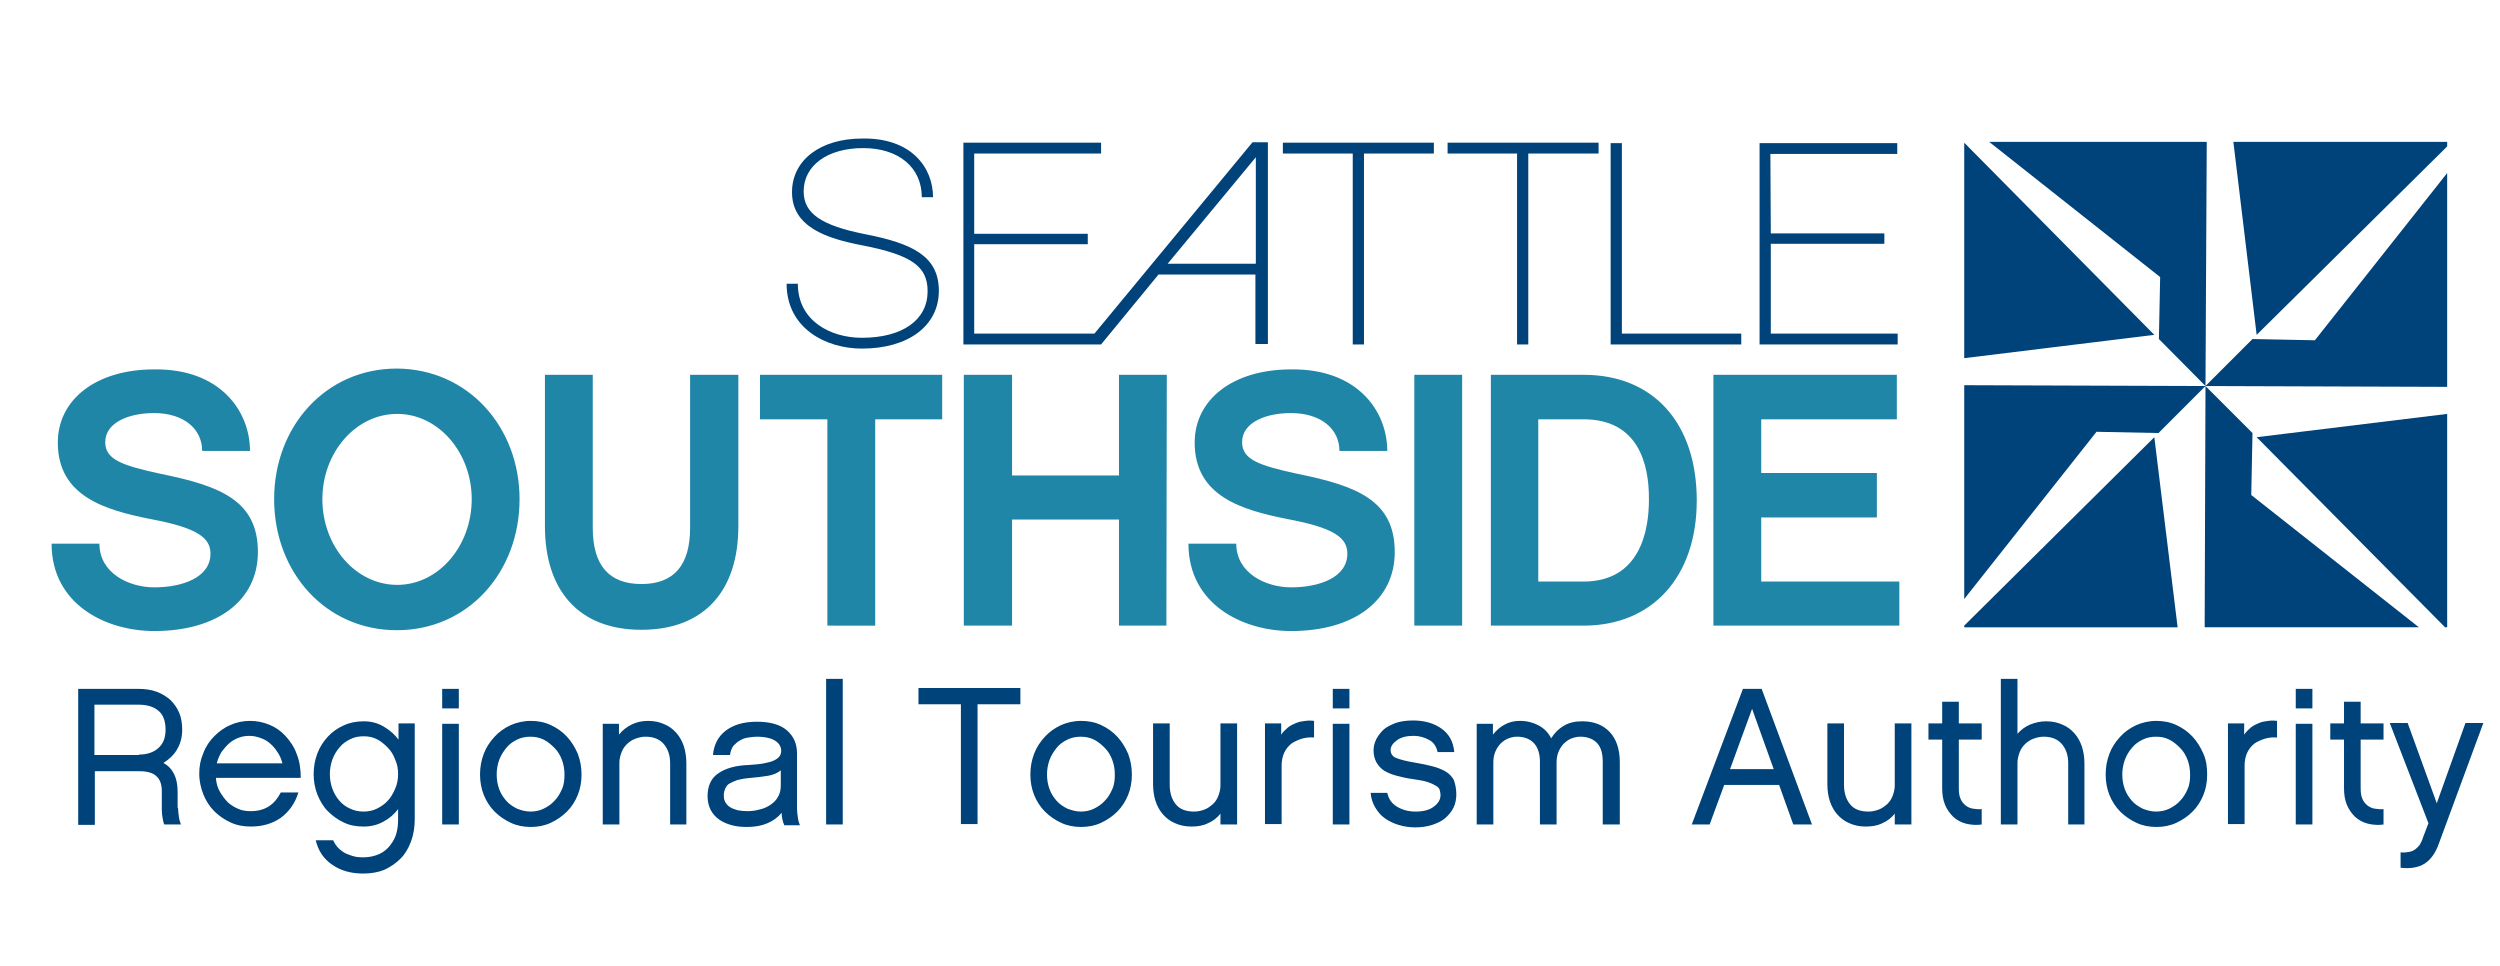 <svg width="220" height="85" xmlns="http://www.w3.org/2000/svg" viewBox="-199 398 601 205">
  <style>
    .st0{fill:#00427a}.st1{fill:none}.st2{fill:#2086a8}
  </style>
  <path class="st0"
        d="M389.3 535.2v-51.3l-45.8 5.6 45.3 45.7zM273.2 528.4l31.8-40.2 14.9.3 11.3-11.3-58-.2zM382.5 535.2l-40.3-31.8.3-14.9-11.3-11.3-.2 58z"/>
  <path class="st1" d="M342.5 488.5"/>
  <path class="st0"
        d="M318.9 489.5l-45.7 45.3v.4h51.3zM279.2 418.5l41.1 32.5-.3 14.9 11.2 11.3.3-58.7zM318.9 464.9l-45.7-46.2v51.8zM389.3 419.6v-1.1h-51.4l5.6 46.4zM331.2 477.2l58.1.2V426l-31.8 40.2-15-.3zM25.3 431.8h-2.7c0-7.1-5.5-11.8-14.1-11.8s-14.3 4.2-14.3 10.4c0 5.3 4.2 8.2 14.8 10.3 11.2 2.2 17.7 5.2 17.7 13.6s-7.3 13.9-18.5 13.9c-8.7 0-18.1-4.9-18.1-15.6h2.7c0 8.9 7.8 13 15.4 13 9.8 0 15.8-4.3 15.8-11.2 0-6-3.9-8.7-15.6-11-8.9-1.7-17-4.5-17-12.8 0-7.7 6.8-12.9 16.9-12.9 11.8-.2 17 7 17 14.1zM128.9 421.3v45.9h-2.7v-45.9h-16.8v-2.6h36.3v2.6h-16.8zM168.4 421.3v45.9h-2.7v-45.9H149v-2.6h36.3v2.6h-16.9zM190.9 464.6h28.7v2.6h-31.4v-48.4h2.7v45.8zM226.7 440.5H254v2.5h-27.3v21.6h30.5v2.6H224v-48.4h33.1v2.6h-30.5l.1 19.1zM102.1 418.6l-38 46H35.2v-21.5h27.3v-2.5H35.2v-19.3h30.5v-2.6H32.6v48.5h33.1l13.8-16.8h23.3v16.7h3v-48.5h-3.7zm-20.4 29.2l21.2-25.6v25.6H81.7z"/>
  <path class="st2"
        d="M-138.9 492.8h-11.5c0-5.2-4.3-9.1-11.6-9.1-6.1 0-11.7 2.3-11.7 7 0 4.2 4.1 5.6 13.3 7.6 14.3 2.9 23.4 6.4 23.4 18.8 0 11.6-9.7 19-24.9 19-11.8 0-24.7-6.5-24.7-21h11.5c0 7.1 7.1 10.5 13.2 10.5 6.6 0 13.5-2.3 13.5-8.1 0-3.8-3.1-6.2-14.3-8.3-11.1-2.2-22.4-5.5-22.4-18.4 0-10.3 9.1-17.6 23.2-17.6 15.8-.2 23 10 23 19.6zM-74.1 504.4c0 17.6-12.4 31.5-29.5 31.5s-29.5-13.9-29.5-31.5c0-17.5 12.4-31.4 29.5-31.4 17.1.1 29.5 14 29.5 31.4zm-11.5 0c0-11.2-8-20.5-17.9-20.5-10 0-18 9.3-18 20.5 0 11.3 8 20.6 18 20.6 9.9 0 17.9-9.3 17.9-20.6zM-21.5 510.9c0 15.4-8.1 24.9-23.3 24.9S-68 526.2-68 510.9v-36.4h11.5v36.8c0 9 3.9 13.5 11.7 13.5s11.7-4.5 11.7-13.5v-36.8h11.6v36.4zM11.4 485.2v49.6H-.1v-49.6h-16.2v-10.7h43.8v10.7H11.4zM81.4 534.8H70v-25.5H44.3v25.5H32.7v-60.3h11.6v24.2H70v-24.2h11.5l-.1 60.3zM134.5 492.8H123c0-5.2-4.3-9.1-11.7-9.1-6.1 0-11.7 2.3-11.7 7 0 4.2 4.1 5.6 13.3 7.6 14.3 2.9 23.4 6.4 23.4 18.8 0 11.6-9.7 19-24.9 19-11.8 0-24.7-6.5-24.7-21h11.5c0 7.1 7.1 10.5 13.2 10.5 6.6 0 13.5-2.3 13.5-8.1 0-3.8-3.1-6.2-14.3-8.3-11.1-2.2-22.4-5.5-22.4-18.4 0-10.3 9.1-17.6 23.2-17.6 15.9-.2 23.1 10 23.1 19.6zM152.5 534.8H141v-60.3h11.5v60.3zM181.7 534.8h-22.3v-60.3h22.3c16.8 0 27.2 11.6 27.2 30.2 0 18.4-10.7 30.1-27.2 30.1zm0-49.6h-10.9v39h10.9c13.6 0 15.7-12.3 15.7-19.6.1-8.9-2.7-19.4-15.7-19.4zM257.6 534.8h-44.7v-60.3H257v10.7h-32.6v12.9h27.8v10.7h-27.8v15.4h33.2v10.6z"/>
  <path class="st1" d="M-199 403.2h601v147h-601z"/>
  <path class="st1" d="M-184 549.2h577.5v37.5H-184z"/>
  <path class="st0"
        d="M-156.2 578.6c0 .6.1 1.3.2 2.1s.3 1.4.5 1.9h-4c-.2-.4-.3-.9-.4-1.5-.1-.6-.2-1.2-.2-2v-4.5c0-1.6-.4-2.8-1.3-3.6-.8-.8-2.2-1.2-4.1-1.2h-10.7v12.9h-4V550h14.4c1.7 0 3.1.2 4.5.7 1.3.5 2.4 1.2 3.3 2 .9.9 1.6 1.9 2.1 3.1.5 1.2.7 2.6.7 4 0 1.8-.4 3.3-1.2 4.7-.8 1.4-1.9 2.4-3.3 3.3 2.3 1.3 3.4 3.6 3.4 6.9v3.9zm-9.4-12.8c1.9 0 3.5-.5 4.7-1.6 1.2-1.1 1.7-2.5 1.7-4.4 0-2.1-.6-3.7-1.8-4.6-1.2-1-2.8-1.4-4.8-1.4h-10.5v12.1h10.7zM-127.3 575c-.8 2.6-2.3 4.6-4.2 6-2 1.4-4.4 2.1-7.2 2.1-1.8 0-3.4-.3-4.9-1s-2.8-1.6-3.9-2.7-2-2.5-2.6-4c-.6-1.5-1-3.2-1-5 0-1.8.3-3.4 1-5 .6-1.6 1.5-2.9 2.6-4s2.4-2.1 3.9-2.7c1.5-.7 3.1-1 4.7-1s3.1.3 4.6.9c1.5.6 2.8 1.5 3.9 2.7 1.1 1.2 2.1 2.6 2.7 4.3.7 1.7 1 3.6 1 5.8h-20.4c.1 1.3.4 2.4 1 3.4s1.2 1.8 1.9 2.5c.8.7 1.6 1.2 2.6 1.6.9.4 1.9.5 2.9.5 1.7 0 3.2-.4 4.4-1.2 1.2-.8 2.1-1.9 2.8-3.3h4.2zm-3.8-7.1c-.3-1-.6-1.9-1.2-2.7-.5-.8-1.1-1.5-1.8-2.1-.7-.6-1.4-1-2.3-1.3-.8-.3-1.7-.5-2.6-.5-.8 0-1.7.1-2.5.4-.8.3-1.6.7-2.3 1.3s-1.3 1.3-1.9 2.1c-.5.8-.9 1.7-1.2 2.8h15.8zM-99.3 581.4c0 1.9-.3 3.7-.9 5.3-.6 1.6-1.4 3-2.5 4.1-1.1 1.1-2.4 2-3.9 2.7-1.5.6-3.2.9-5.1.9-2.9 0-5.4-.7-7.4-2.1-2.1-1.4-3.4-3.4-4-5.9h4.2c.4.9.9 1.6 1.6 2.2.6.5 1.3 1 2 1.2.7.3 1.4.5 2 .6.7.1 1.2.1 1.6.1 1.5 0 2.8-.3 3.9-.8s2-1.3 2.6-2.1c.7-.9 1.2-1.8 1.5-2.9.3-1.1.4-2.2.4-3.3v-2.5c-.9 1.2-2 2.2-3.5 3-1.4.8-3 1.2-4.8 1.2-1.8 0-3.4-.3-4.8-1-1.5-.7-2.7-1.6-3.8-2.7s-1.9-2.5-2.5-4-.9-3.2-.9-4.9c0-1.8.3-3.4.9-5 .6-1.6 1.5-2.9 2.5-4s2.4-2.1 3.8-2.7c1.5-.7 3.1-1 4.8-1 1.8 0 3.4.4 4.9 1.3 1.5.9 2.6 1.9 3.5 3.1v-3.9h3.9v23.1zm-4-10.9c0-1.3-.2-2.4-.7-3.5-.4-1.1-1-2.1-1.8-2.9-.8-.8-1.6-1.5-2.6-2s-2-.7-3.2-.7-2.2.2-3.2.7c-1 .5-1.9 1.1-2.6 2-.7.8-1.3 1.8-1.7 2.9s-.6 2.3-.6 3.5c0 1.2.2 2.4.6 3.5s1 2.1 1.7 2.9c.7.8 1.6 1.5 2.6 1.9 1 .5 2.1.7 3.2.7s2.2-.2 3.2-.7c1-.5 1.9-1.1 2.6-1.9.8-.8 1.3-1.8 1.8-2.9.5-1.1.7-2.3.7-3.5zM-88.7 554.7h-4V550h4v4.7zm0 27.9h-4v-24.2h4v24.2zM-71.4 557.7c1.7 0 3.3.3 4.8 1s2.8 1.6 3.9 2.8c1.1 1.2 1.9 2.5 2.6 4.1.6 1.6.9 3.2.9 5 0 1.8-.3 3.4-.9 4.9-.6 1.5-1.5 2.9-2.6 4s-2.4 2-3.9 2.7c-1.5.7-3.1 1-4.8 1-1.7 0-3.3-.3-4.8-1s-2.8-1.6-3.9-2.7-2-2.5-2.6-4c-.6-1.5-.9-3.2-.9-4.9 0-1.8.3-3.4.9-5 .6-1.6 1.5-2.9 2.6-4.1 1.1-1.2 2.4-2.1 3.9-2.8 1.4-.6 3-1 4.8-1zm-.1 21.8c1.1 0 2.2-.2 3.2-.7 1-.5 1.9-1.1 2.6-1.9.8-.8 1.3-1.7 1.8-2.8s.6-2.3.6-3.5c0-1.3-.2-2.4-.6-3.5s-1-2.1-1.8-2.9c-.8-.8-1.6-1.5-2.6-2s-2.1-.7-3.2-.7-2.2.2-3.2.7c-1 .5-1.9 1.1-2.6 2s-1.3 1.8-1.7 2.9-.6 2.3-.6 3.5c0 1.2.2 2.4.6 3.5s1 2 1.7 2.8c.7.8 1.6 1.4 2.6 1.9 1 .4 2.1.7 3.2.7zM-33.9 582.6h-4v-14.7c0-1.9-.5-3.4-1.5-4.6-1-1.2-2.5-1.8-4.4-1.8-.9 0-1.7.2-2.5.5s-1.5.8-2 1.3c-.6.6-1 1.2-1.3 2-.3.8-.5 1.6-.5 2.5v14.8h-4v-24.2h3.9v2.6c.8-1 1.8-1.8 3-2.4 1.2-.6 2.5-.9 4-.9s2.8.3 3.9.8c1.2.5 2.1 1.2 2.9 2.1.8.9 1.4 2 1.8 3.2.4 1.3.6 2.6.6 4.1v14.7zM-10.5 582.6c-.2-.3-.3-.8-.4-1.2-.1-.5-.2-1-.2-1.6-.9 1.1-2 1.9-3.4 2.5-1.4.6-3 .9-4.9.9-1.3 0-2.5-.1-3.6-.4-1.1-.3-2.1-.7-3-1.3-.9-.6-1.6-1.4-2.1-2.3-.5-.9-.8-2.1-.8-3.4 0-2.5.9-4.4 2.6-5.5 1.7-1.2 4.2-1.9 7.3-2 1.5-.1 2.7-.2 3.7-.4s1.8-.4 2.4-.7c.6-.3 1-.6 1.3-1 .3-.4.4-.8.4-1.3 0-1-.5-1.8-1.4-2.4-.9-.6-2.4-1-4.5-1-.6 0-1.3.1-2 .2s-1.4.3-2 .7c-.6.3-1.1.8-1.6 1.3-.4.6-.7 1.3-.8 2.2h-4.1c.2-2.4 1.2-4.4 3-5.8 1.8-1.4 4.3-2.2 7.5-2.2 3.3 0 5.7.7 7.3 2.1 1.6 1.4 2.4 3.2 2.4 5.5v13.3c0 .6.1 1.3.2 2.1s.3 1.4.5 1.9h-3.8zm-.7-13.1c-.8.7-1.9 1.2-3.2 1.4-1.3.2-2.7.4-4.1.5-1.3.1-2.4.3-3.2.5-.8.3-1.5.6-2 .9s-.8.8-1 1.3-.3 1-.3 1.5c0 .7.1 1.2.4 1.7.3.5.7.9 1.2 1.2.5.3 1.1.5 1.8.7.7.1 1.4.2 2.2.2 1 0 2-.1 3-.4 1-.2 1.8-.6 2.6-1.1.7-.5 1.4-1.1 1.8-1.9.5-.8.7-1.7.7-2.8v-3.7zM3.6 582.6h-4v-35h4v35zM36 553.7v28.8h-4v-28.8H21.8v-3.9h24.5v3.9H36zM60.9 557.7c1.7 0 3.3.3 4.8 1s2.8 1.6 3.9 2.8c1.1 1.2 1.9 2.5 2.6 4.1.6 1.6.9 3.2.9 5 0 1.8-.3 3.4-.9 4.9-.6 1.5-1.5 2.9-2.6 4s-2.4 2-3.9 2.7c-1.5.7-3.1 1-4.8 1-1.7 0-3.3-.3-4.8-1s-2.8-1.6-3.9-2.7-2-2.5-2.6-4c-.6-1.5-.9-3.2-.9-4.9 0-1.8.3-3.4.9-5 .6-1.6 1.5-2.9 2.6-4.1 1.1-1.2 2.4-2.1 3.9-2.8 1.4-.6 3-1 4.8-1zm-.1 21.8c1.1 0 2.2-.2 3.2-.7 1-.5 1.9-1.1 2.6-1.9.8-.8 1.3-1.7 1.8-2.8s.6-2.3.6-3.5c0-1.3-.2-2.4-.6-3.5s-1-2.1-1.8-2.9c-.8-.8-1.6-1.5-2.6-2s-2.1-.7-3.2-.7-2.2.2-3.2.7c-1 .5-1.9 1.1-2.6 2s-1.3 1.8-1.7 2.9-.6 2.3-.6 3.5c0 1.2.2 2.4.6 3.5s1 2 1.7 2.8c.7.8 1.6 1.4 2.6 1.9 1.1.4 2.1.7 3.2.7zM98.3 582.6h-3.9V580c-.8 1-1.8 1.8-3 2.3-1.2.6-2.5.8-4 .8s-2.8-.3-3.9-.8c-1.2-.5-2.1-1.2-2.9-2.1-.8-.9-1.4-2-1.8-3.2-.4-1.2-.6-2.6-.6-4.1v-14.6h4v14.8c0 1.9.5 3.5 1.5 4.7 1 1.2 2.5 1.7 4.4 1.7.9 0 1.7-.2 2.5-.5s1.4-.8 2-1.3c.6-.6 1-1.2 1.3-2 .3-.8.5-1.6.5-2.5v-14.9h4v24.3zM116.9 561.7c-1-.1-2 0-3 .3-.9.3-1.8.7-2.5 1.2-.7.6-1.3 1.3-1.7 2.2-.4.9-.6 1.9-.6 3.1v14h-4v-24.2h3.9v2.7c.5-.7 1-1.2 1.6-1.7.6-.5 1.3-.8 2-1.1.7-.3 1.4-.4 2.2-.5.7-.1 1.4-.1 2.1 0v4zM125.4 554.7h-4V550h4v4.7zm0 27.9h-4v-24.2h4v24.2zM151.1 575.3c0 1.2-.2 2.3-.7 3.3-.5 1-1.2 1.8-2 2.5s-1.9 1.2-3.1 1.6c-1.2.4-2.6.6-4 .6-1.5 0-2.8-.2-4.1-.6-1.3-.4-2.3-.9-3.3-1.6s-1.7-1.6-2.3-2.6-1-2.2-1.1-3.5h4c.3 1.4 1 2.5 2.3 3.3 1.3.8 2.8 1.2 4.5 1.2 1.9 0 3.4-.4 4.4-1.2 1.1-.8 1.6-1.7 1.6-2.8 0-.4-.1-.8-.2-1.2-.1-.4-.4-.7-.9-1-.5-.3-1.1-.6-2-.9-.9-.3-2.1-.5-3.5-.7-1.5-.2-2.8-.5-3.9-.8-1.2-.3-2.1-.7-3-1.2-.8-.5-1.4-1.2-1.9-2-.4-.8-.7-1.7-.7-2.9 0-.9.2-1.7.6-2.6.4-.8 1-1.6 1.7-2.3s1.8-1.2 3-1.7c1.2-.4 2.6-.6 4.2-.6 2.8 0 5.1.7 6.9 2s2.8 3.2 3 5.6h-4c-.3-1.3-.9-2.3-2-2.9-1.1-.6-2.3-1-3.8-1-1.6 0-2.9.3-3.9 1s-1.6 1.5-1.6 2.4c0 .4.1.8.3 1.1.2.3.5.6 1 .8.5.2 1.1.4 1.9.6.8.2 1.8.4 3 .6 1.3.2 2.6.5 3.8.8 1.2.3 2.2.7 3.1 1.2.9.5 1.6 1.2 2.1 2.1.3.9.6 2 .6 3.4zM190.3 582.6h-4v-15.1c0-1.9-.4-3.4-1.3-4.4s-2.3-1.6-4.1-1.6c-.8 0-1.6.2-2.3.5-.7.3-1.3.8-1.8 1.3-.5.6-.9 1.2-1.2 2-.3.8-.4 1.6-.4 2.5v14.8h-4v-15.1c0-1.9-.5-3.4-1.4-4.4s-2.3-1.6-4.1-1.6c-.8 0-1.6.2-2.3.5s-1.3.8-1.8 1.3c-.5.6-.9 1.2-1.2 2s-.4 1.6-.4 2.5v14.8h-4v-24.2h3.9v2.6c.8-1 1.7-1.8 2.8-2.4s2.3-.9 3.7-.9c1.7 0 3.2.4 4.5 1.1 1.3.7 2.3 1.7 3 3.1.8-1.3 1.8-2.3 3-3 1.3-.8 2.8-1.1 4.5-1.1 2.8 0 5 .9 6.6 2.6s2.4 4.2 2.4 7.2v15zM215.5 573.1l-3.5 9.5h-4.3L220 550h4.5l12.1 32.6h-4.5l-3.4-9.5h-13.2zm6.7-18.3l-5.3 14.5h10.5l-5.2-14.5zM260.4 582.6h-3.9V580c-.8 1-1.8 1.8-3 2.3-1.2.6-2.5.8-4 .8s-2.8-.3-3.9-.8c-1.2-.5-2.1-1.2-2.9-2.1-.8-.9-1.4-2-1.8-3.2-.4-1.2-.6-2.6-.6-4.1v-14.6h4v14.8c0 1.9.5 3.5 1.5 4.7 1 1.2 2.5 1.7 4.4 1.7.9 0 1.7-.2 2.5-.5s1.4-.8 2-1.3c.6-.6 1-1.2 1.3-2 .3-.8.5-1.6.5-2.5v-14.9h4v24.3zM277.5 582.6c-1.4.2-2.7.1-3.9-.2-1.2-.3-2.2-.9-3-1.6-.8-.8-1.5-1.7-2-2.9s-.7-2.5-.7-4.1v-11.6h-3.3v-3.9h3.3v-5.2h4v5.2h5.5v3.9h-5.5v11.6c0 1.1.1 1.9.4 2.6.3.7.7 1.2 1.2 1.6s1.1.7 1.8.8c.7.1 1.4.2 2.1.1v3.7zM302.2 582.6h-4v-14.7c0-1.9-.5-3.4-1.5-4.6-1-1.2-2.5-1.8-4.4-1.8-.9 0-1.7.2-2.5.5s-1.5.8-2 1.3c-.6.6-1 1.2-1.3 2s-.5 1.6-.5 2.5v14.8h-4v-35h4v13.2c.8-.9 1.8-1.7 3-2.2 1.2-.5 2.5-.8 3.9-.8 1.5 0 2.8.3 3.9.8 1.2.5 2.1 1.2 2.9 2.1.8.9 1.4 2 1.8 3.2.4 1.3.6 2.6.6 4.1v14.6zM319.4 557.7c1.7 0 3.3.3 4.8 1s2.8 1.6 3.9 2.8 1.9 2.5 2.6 4.1.9 3.2.9 5c0 1.8-.3 3.4-.9 4.9s-1.5 2.9-2.6 4-2.4 2-3.9 2.7c-1.5.7-3.1 1-4.8 1-1.7 0-3.3-.3-4.8-1s-2.8-1.6-3.9-2.7-2-2.5-2.6-4c-.6-1.5-.9-3.2-.9-4.9 0-1.8.3-3.4.9-5 .6-1.6 1.5-2.9 2.6-4.1 1.1-1.2 2.4-2.1 3.9-2.8 1.4-.6 3-1 4.8-1zm-.1 21.8c1.1 0 2.2-.2 3.2-.7 1-.5 1.9-1.1 2.6-1.9.8-.8 1.3-1.7 1.8-2.8s.6-2.3.6-3.5c0-1.3-.2-2.4-.6-3.5s-1-2.1-1.8-2.9-1.6-1.5-2.6-2-2-.7-3.2-.7c-1.1 0-2.2.2-3.2.7-1 .5-1.9 1.1-2.6 2-.7.8-1.3 1.8-1.7 2.9-.4 1.1-.6 2.3-.6 3.5 0 1.2.2 2.4.6 3.5.4 1.1 1 2 1.7 2.8.7.8 1.6 1.4 2.6 1.9 1 .4 2.1.7 3.2.7zM348.4 561.7c-1-.1-2 0-3 .3-.9.3-1.8.7-2.5 1.2-.7.6-1.3 1.3-1.7 2.2-.4.9-.6 1.9-.6 3.1v14h-4v-24.2h3.9v2.7c.5-.7 1-1.2 1.6-1.7.6-.5 1.3-.8 2-1.1.7-.3 1.4-.4 2.2-.5.7-.1 1.4-.1 2.1 0v4zM356.9 554.7h-4V550h4v4.7zm0 27.9h-4v-24.2h4v24.2zM374.1 582.6c-1.4.2-2.7.1-3.9-.2-1.2-.3-2.2-.9-3-1.6-.8-.8-1.5-1.7-2-2.9s-.7-2.5-.7-4.1v-11.6h-3.3v-3.9h3.3v-5.2h4v5.2h5.5v3.9h-5.5v11.6c0 1.1.1 1.9.4 2.6.3.7.7 1.2 1.2 1.6.5.4 1.1.7 1.8.8.7.1 1.4.2 2.1.1v3.7zM387.3 587.2c-.8 2.3-2 3.9-3.4 4.8-1.4.9-3.4 1.3-5.8 1v-3.7c.8.1 1.5 0 2-.1.6-.1 1.1-.3 1.5-.6s.8-.7 1.1-1.1c.3-.5.6-1.1.8-1.8l1.3-3.4-9.3-24.1h4.3l7 19.3 6.9-19.3h4.3l-10.7 29z"/>
</svg>
